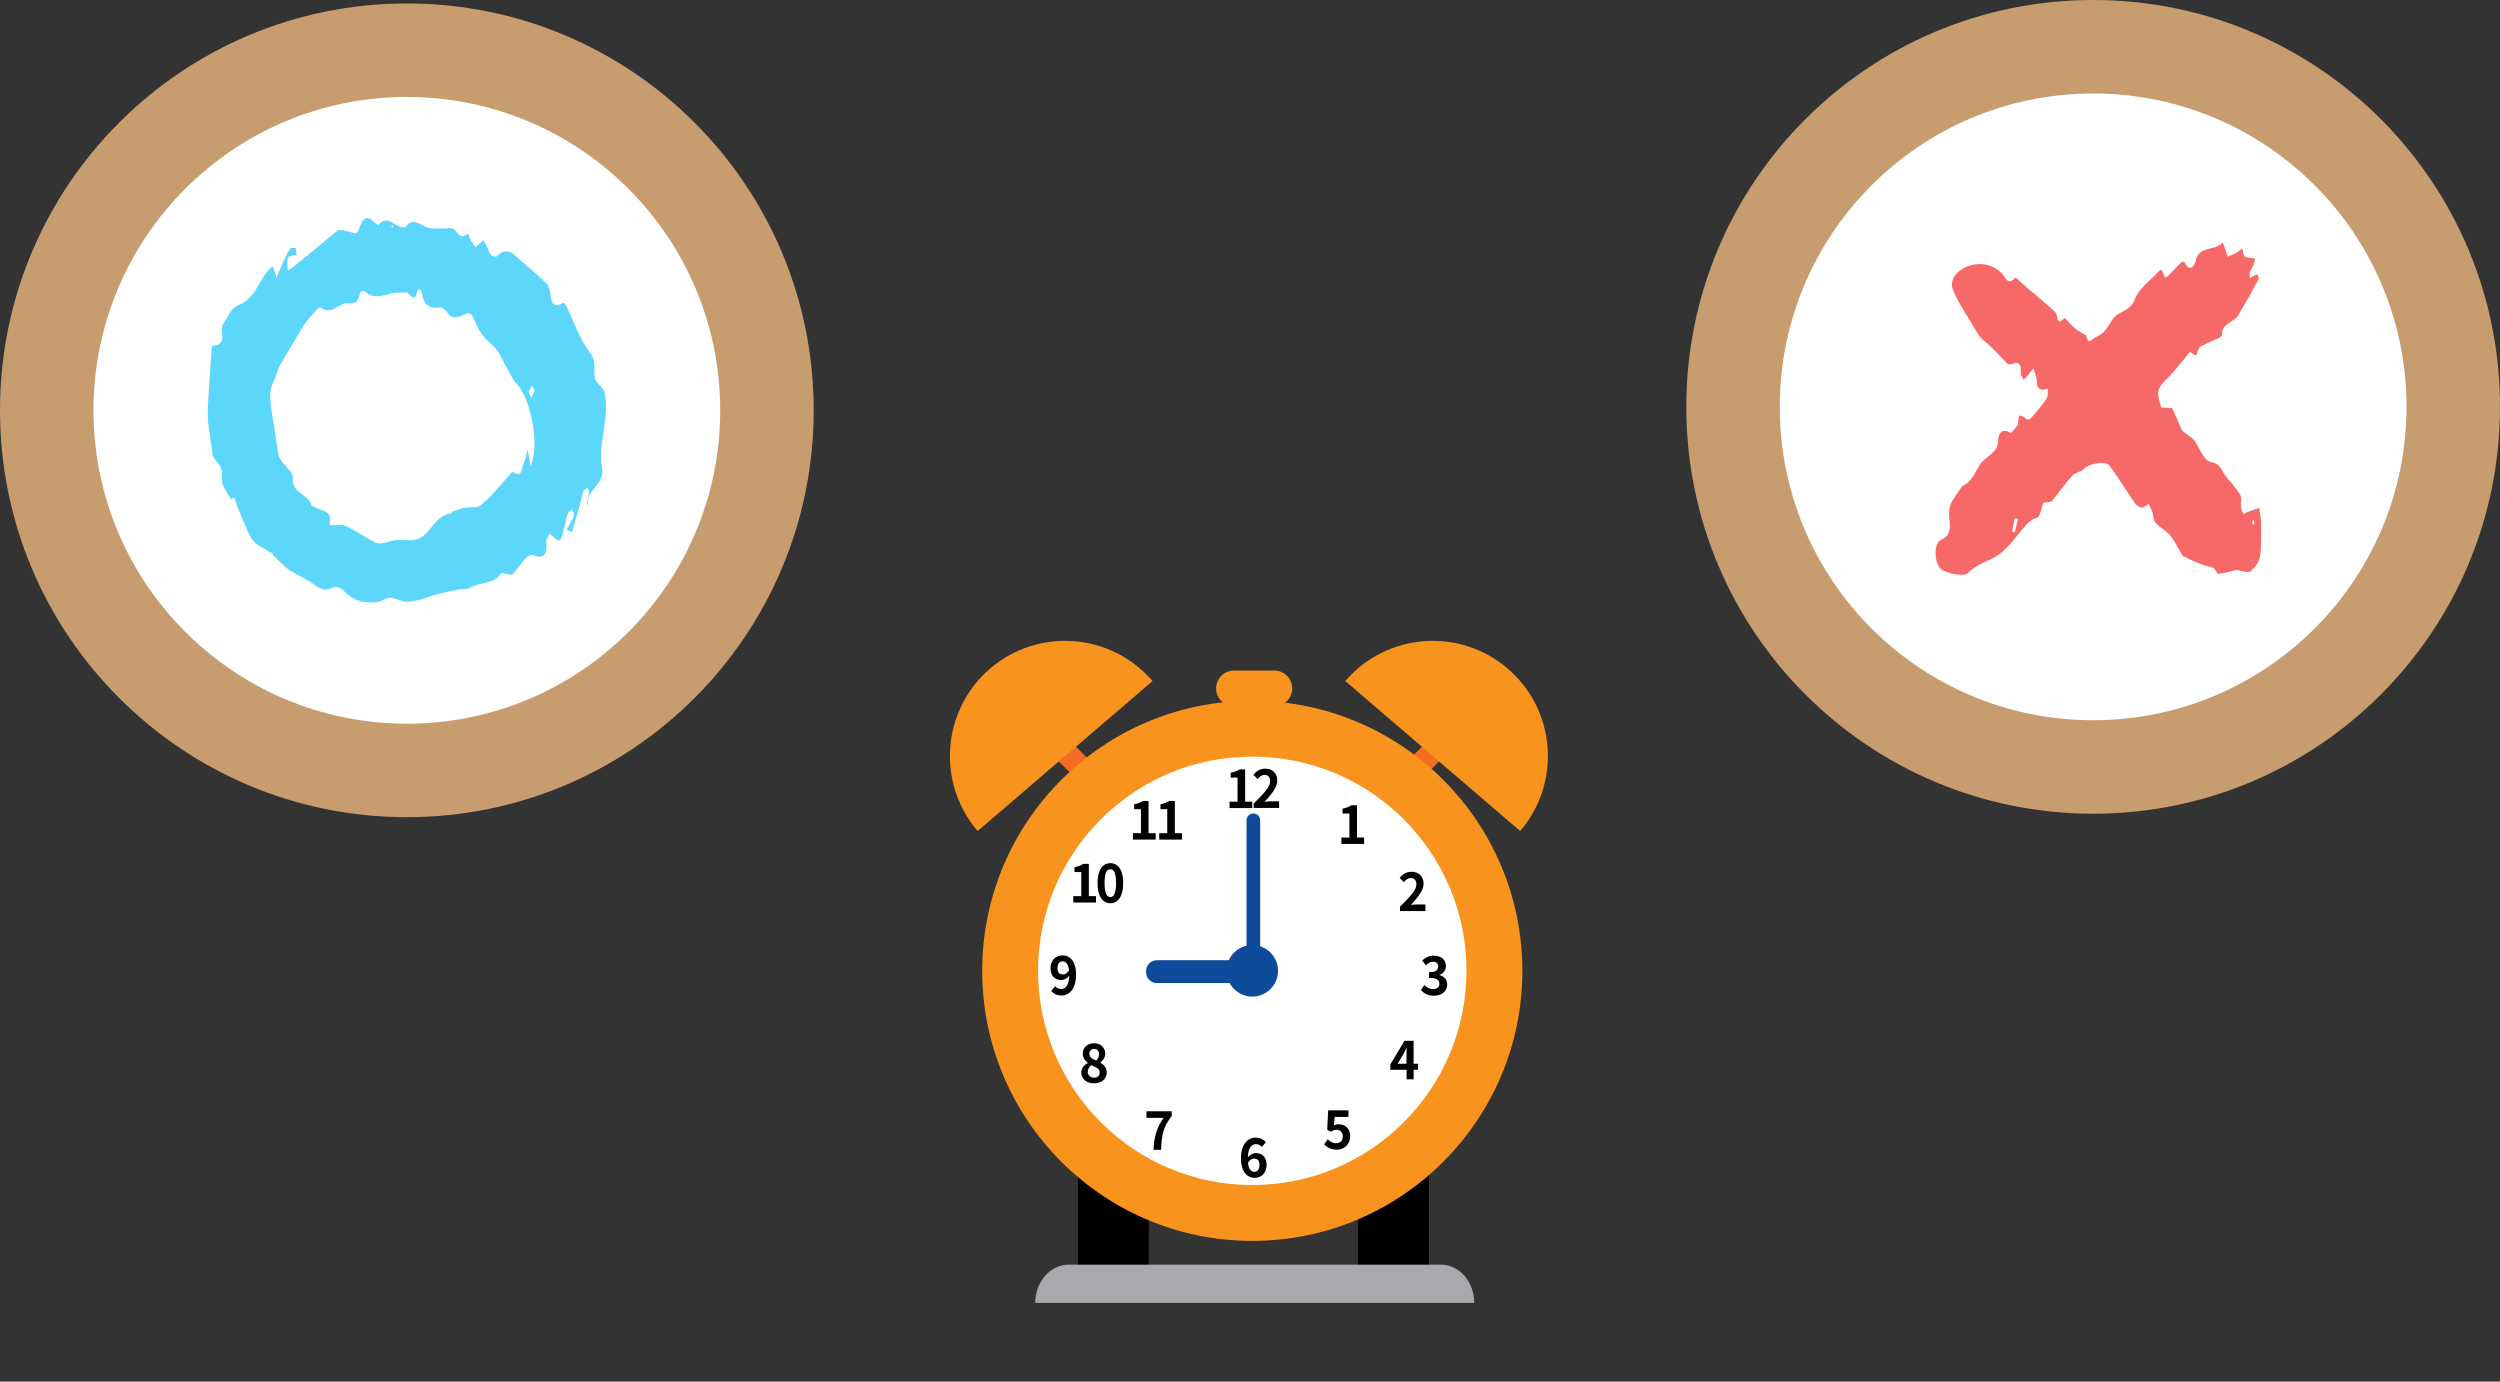<svg width="722" height="399" viewBox="0 0 722 399" fill="none" xmlns="http://www.w3.org/2000/svg">
<rect x="0" y="0" width="722" height="399" fill="#333333" stroke="none"/>
<path d="M487 117.5C487 182.407 539.593 235 604.5 235C669.407 235 722 182.407 722 117.5C722 52.593 669.407 0 604.5 0C539.593 0 487 52.593 487 117.5Z" fill="#C79C6E"/>
<path d="M514 117.5C514 167.52 554.479 208 604.5 208C654.52 208 695 167.428 695 117.5C695 67.572 654.52 27 604.5 27C554.479 27 514 67.572 514 117.5Z" fill="white"/>
<path d="M650.87 150.258C650.87 150.258 650.592 150.258 650.407 150.351C650.407 150.722 650.5 151.093 650.592 151.464C650.778 151.464 651.055 151.371 651.055 151.278C651.055 150.907 650.963 150.536 650.87 150.165M582.774 149.887C582.774 149.887 582.126 149.701 581.849 149.701C581.571 151 581.294 152.299 581.108 153.598C581.386 153.598 581.571 153.691 581.849 153.784C582.126 152.485 582.496 151.186 582.774 149.887ZM588.418 111.845C588.048 108.32 588.418 109.711 587.215 106.371C585.179 109.062 585.92 108.134 584.439 109.711C584.162 109.062 583.607 108.505 583.607 107.856C583.607 106 583.792 104.052 580.831 105.165C580.553 105.258 580.091 105.165 579.906 105.165C577.593 103.031 575.742 100.526 573.152 98.577C571.394 97.186 570.283 94.866 569.081 92.825C567.23 89.856 565.287 86.887 563.992 83.639C561.864 78.165 572.319 72.876 578.148 79C579.443 80.392 579.906 82.619 582.034 80.113C588.788 86.144 591.471 88 593.691 90.32C594.432 91.155 593.691 94.402 596.282 91.804C600.261 95.979 598.873 94.588 601.556 96.35C601.833 96.536 602.296 96.629 602.388 96.907C603.406 99.784 603.591 98.113 605.442 97.278C608.31 95.979 608.865 93.845 610.345 91.897C612.011 89.763 615.249 89.948 616.544 86.423C617.655 83.361 620.985 81.041 623.391 78.443C623.669 78.165 623.946 78.072 624.316 77.887C624.779 79.186 624.594 78.536 625.241 80.206C627.092 79.093 624.964 80.67 629.96 75.753C630.145 75.567 630.793 75.567 630.885 75.753C632.458 78.907 633.846 76.588 634.124 75.289C635.049 70.835 639.86 72.598 641.895 70C642.728 72.134 642.358 71.021 643.376 74.175C646.336 72.784 645.226 73.433 647.632 71.763C648.094 74.454 647.632 74.268 651.333 74.639C650.037 79.65 649.482 76.959 649.76 80.299C651.24 79.464 650.592 79.742 651.98 79.186C652.073 79.65 652.443 80.206 652.35 80.484C650.407 84.103 648.464 87.629 646.336 91.155C645.041 93.196 641.618 93.289 641.71 96.814C641.71 97.557 638.935 98.299 637.454 99.134C636.622 99.505 635.789 99.876 635.141 100.433C634.401 100.99 635.049 103.959 632.736 101.732C632.736 101.732 632.458 101.732 632.366 101.732C630.793 103.68 629.22 105.629 627.554 107.577C626.167 109.155 624.224 110.546 623.483 112.402C622.928 113.887 623.669 115.928 624.131 117.598C624.224 117.969 627.277 117.598 627.369 117.969C631.348 126.598 629.22 123.443 632.551 126.134C633.013 126.505 633.568 126.876 633.846 127.34C634.956 129.103 635.789 131.144 637.084 132.629C637.824 133.557 639.675 133.464 640.6 134.299C641.525 135.134 641.988 136.526 642.821 137.546C644.208 139.309 645.781 140.887 646.984 142.835C647.539 143.763 646.984 145.247 647.169 146.361C647.169 147.103 647.632 147.753 647.909 148.495C649.667 147.567 648.464 148.124 652.443 146.639C652.628 148.031 652.998 149.515 652.998 150.907C652.998 161.113 653.183 161.948 649.945 165.01C649.297 165.66 646.521 164.546 645.689 164.639C644.023 165.01 642.358 165.567 640.693 165.753C640.323 165.753 639.86 164.454 639.305 164.082C638.565 163.619 637.639 163.619 636.807 163.34C632.643 161.856 632.551 161.577 631.07 160.835C630.885 160.742 630.515 160.835 630.423 160.649C629.22 158.701 628.202 156.474 626.814 154.711C625.612 153.227 623.761 152.392 622.466 150.907C621.818 150.258 622.003 148.959 621.633 147.938C621.356 147.103 620.893 146.361 620.523 145.526C619.875 145.897 619.228 146.639 618.672 146.546C617.932 146.546 617.007 145.99 616.637 145.433C614.139 141.814 611.826 138.01 609.235 134.485C608.125 132.907 603.129 133.928 601.833 135.412C601.001 136.34 599.243 136.433 598.41 137.454C596.282 139.773 594.524 142.371 592.489 144.783C592.304 145.062 590.268 144.969 590.083 145.34C589.621 146.546 589.435 147.845 588.88 149.052C588.695 149.515 587.77 149.608 587.215 149.887C584.162 151.649 581.571 157.031 577.222 160.186C574.539 162.134 571.024 162.691 568.34 165.474C567.323 166.588 563.067 165.753 560.939 164.639C558.626 163.34 558.348 157.124 560.291 156.103C565.75 153.505 561.124 149.33 563.807 144.691C564.64 143.299 565.565 142 566.49 140.701V140.515C569.358 139.309 570.283 136.619 571.764 134.206C573.244 131.794 576.852 131.144 577.037 127.433C577.037 126.041 577.685 123.165 580.646 125.021C580.831 125.113 581.941 123.722 582.589 122.979C583.329 122.144 581.941 118.155 585.364 121.124C585.55 121.309 586.382 121.031 586.567 120.753C592.581 113.701 591.101 115 591.471 112.309C590.823 112.309 590.083 112.68 589.435 112.495C588.973 112.402 588.695 111.753 588.788 111.845" fill="#F76969"/>
<path d="M235 118.5C235 183.407 182.407 236 117.5 236C52.593 236 0 183.407 0 118.5C0 53.593 52.593 1 117.5 1C182.407 1 235 53.593 235 118.5Z" fill="#C79C6E"/>
<path d="M208 118.5C208 168.52 167.52 209 117.5 209C67.48 209 27 168.428 27 118.5C27 68.572 67.48 28 117.5 28C167.52 28 208 68.572 208 118.5Z" fill="white"/>
<path d="M113.254 65.074C113.254 65.074 113.069 65.353 112.976 65.446C113.254 65.632 113.069 65.726 113.717 65.446C113.624 65.353 113.439 65.26 113.347 65.074M153.419 114.951C153.974 113.742 154.344 113.276 154.344 112.718C154.344 112.346 153.882 111.88 153.604 111.415C152.308 113.835 152.493 112.904 153.419 114.951ZM153.234 134.493C156.01 129.002 153.326 114.765 148.977 110.578C147.866 109.554 144.72 102.761 143.702 101.365C142.406 99.597 140.37 98.295 139.074 96.433C136.668 93.084 136.853 89.454 134.262 90.757C132.318 91.688 130.468 92.432 128.987 90.013C128.617 89.454 127.691 88.71 127.136 88.803C123.804 89.268 122.231 87.779 121.861 84.522C121.861 84.15 121.398 83.778 121.12 83.499C121.12 83.499 120.565 83.778 120.473 83.964C120.102 86.384 119.27 86.291 117.789 84.616C117.419 84.243 116.401 84.616 115.66 84.522C112.236 84.15 108.719 87.314 105.388 84.15C105.203 83.964 104.185 84.15 104.092 84.336C103.444 86.105 103.629 87.873 100.483 87.593C97.984 87.314 95.763 91.316 92.524 88.803C92.431 88.803 91.969 88.896 91.784 89.082C87.341 94.2 89.748 90.478 80.863 105.46C80.771 105.646 80.678 105.739 80.586 105.925C77.532 115.417 76.884 108.903 80.4 131.236C80.493 131.794 80.771 132.352 81.141 132.911C82.344 134.679 84.75 136.447 84.565 138.029C84.102 142.588 89.377 142.681 90.025 146.124C90.025 146.218 90.488 146.124 90.673 146.311C92.431 147.706 96.318 147.148 95.115 151.242C95.115 151.336 95.393 151.708 95.578 151.708C96.966 151.708 98.632 151.336 99.835 151.894C102.796 153.29 105.48 155.151 108.442 156.733C109.922 157.477 112.699 156.174 114.18 155.988C116.493 155.802 119.084 156.453 121.028 155.523C124.545 153.848 125.748 148.73 130.375 148.265C130.468 148.265 130.56 147.799 130.745 147.706C131.393 147.427 132.133 147.334 132.689 147.055C134.725 146.124 137.594 146.869 138.797 145.938C142.128 143.333 144.812 139.704 147.681 136.54C147.774 136.447 148.051 136.168 148.051 136.261C151.013 138.215 150.55 135.051 151.105 134.027C151.846 132.818 151.938 131.236 152.401 129.84C152.678 131.329 152.864 132.725 153.141 134.4M163.599 153.104C166.56 147.613 165.912 149.288 165.172 147.055C163.414 148.823 164.524 146.404 162.396 154.592C162.211 155.151 161.933 155.709 161.563 156.081C161.193 156.36 159.064 154.406 158.694 154.127C158.324 154.872 157.676 155.709 157.768 156.453C157.954 159.431 157.768 161.758 153.789 160.269C152.308 159.71 149.81 163.898 148.051 165.852C147.681 166.224 144.812 165.387 144.812 165.48C142.591 168.923 138.426 167.992 135.465 169.853C134.91 170.226 133.984 170.039 133.151 170.132C123.434 171.807 123.156 173.11 118.437 173.762C116.586 174.041 114.457 172.738 112.514 172.645C111.403 172.645 110.2 173.669 108.997 173.855C105.11 174.413 101.686 173.389 99.002 170.319C98.447 169.667 96.781 169.388 96.133 169.667C92.802 171.528 91.043 168.644 88.73 167.527C86.879 166.596 85.12 165.573 83.362 164.549C82.899 164.27 79.845 161.292 79.475 160.92C77.532 158.873 80.771 161.199 74.848 157.57C73.922 157.012 72.997 156.547 71.794 153.941C71.053 152.359 68.462 146.497 67.629 143.612C67.074 143.984 66.519 144.449 66.796 144.263C66.056 142.961 64.853 141.472 64.298 139.797C63.835 138.494 64.298 136.819 63.928 135.423C63.65 134.4 62.632 133.469 61.984 132.539C61.799 132.259 61.521 131.887 61.429 131.608C59.67 117.836 59.485 125.001 61.151 100.528C61.151 100.249 61.244 99.876 61.429 99.876C66.056 99.504 63.187 95.503 64.483 93.549C65.778 91.688 66.796 88.896 68.647 88.245C74.385 86.011 74.57 80.242 78.735 76.892C79.382 78.567 79.105 77.636 79.845 80.242C84.195 70.006 83.547 71.867 85.398 71.588C85.398 72.239 85.583 72.984 85.676 73.635C82.436 73.914 82.992 74.38 83.084 78.195C85.398 76.613 82.159 79.218 95.578 68.145C96.226 67.587 96.874 67.028 97.614 66.563C98.632 66.005 101.593 67.308 102.796 67.4C103.167 67.4 103.629 66.284 103.907 65.54C104.833 62.934 106.036 62.003 108.257 64.33C108.534 64.609 109.275 64.981 109.275 64.981C111.958 61.724 113.994 65.632 116.401 65.632C116.678 65.632 117.141 65.632 117.234 65.446C119.362 62.748 121.12 64.795 123.249 65.632C124.637 66.191 126.488 65.912 128.061 66.005C129.079 66.005 130.375 65.632 131.023 66.191C132.318 67.121 132.874 69.448 135.095 67.4C136.298 70.006 135.65 68.983 137.316 71.402C139.259 69.727 138.612 70.285 139.537 69.355C139.722 69.634 140 69.913 140.185 70.285C140.74 71.402 141.11 72.612 141.758 73.635C142.036 74.007 143.331 74.287 143.516 74.007C146.478 70.937 148.421 73.542 150.365 75.217C152.864 77.357 155.362 79.498 157.676 81.731C160.082 84.057 157.676 90.013 162.673 87.5C162.766 87.5 163.229 87.686 163.321 87.873C165.635 92.618 167.301 97.829 170.447 101.924C172.576 104.715 171.095 107.228 171.928 109.554C172.391 110.857 174.149 111.787 174.519 113.09C175.074 115.23 175.074 117.65 174.889 119.883C174.612 124.908 172.853 130.119 173.871 134.772C174.982 140.076 168.596 141.751 169.707 146.404C170.077 140.913 170.355 142.961 169.707 140.913C167.578 142.402 169.707 138.959 165.172 153.662C164.709 153.476 164.154 153.29 163.691 153.01" fill="#5CD6FA"/>
<mask id="mask0_501_4552" style="mask-type:luminance" maskUnits="userSpaceOnUse" x="239" y="155" width="244" height="244">
<path d="M483 155H239V399H483V155Z" fill="white"/>
</mask>
<g mask="url(#mask0_501_4552)">
<path d="M368.036 203.969H356.371C353.525 203.969 351.211 201.655 351.211 198.809C351.211 195.963 353.525 193.648 356.371 193.648H368.036C370.882 193.648 373.197 195.963 373.197 198.809C373.197 201.655 370.882 203.969 368.036 203.969Z" fill="#F8931D"/>
<path d="M405.535 225.364L421.297 209.633" stroke="#F36C23" stroke-width="6.51" stroke-miterlimit="10"/>
<path d="M388.52 196.684C400.497 182.736 421.482 181.141 435.431 193.088C449.379 205.066 450.974 226.051 439.027 239.999" fill="#F8931D"/>
<path d="M315.84 225.364L300.109 209.633" stroke="#F36C23" stroke-width="6.51" stroke-miterlimit="10"/>
<path d="M332.853 196.684C320.875 182.736 299.89 181.141 285.942 193.088C271.994 205.066 270.399 226.051 282.346 239.999" fill="#F8931D"/>
<path d="M331.789 333.227H311.305V367.691H331.789V333.227Z" fill="black"/>
<path d="M412.695 333.227H392.211V367.691H412.695V333.227Z" fill="black"/>
<path d="M439.655 280.372C439.655 323.437 404.722 358.37 361.658 358.37C318.593 358.37 283.66 323.437 283.66 280.372C283.66 237.308 318.593 202.375 361.658 202.375C404.722 202.375 439.655 237.308 439.655 280.372Z" fill="#F8931D"/>
<path d="M423.517 280.376C423.517 314.527 395.808 342.236 361.657 342.236C327.506 342.236 299.797 314.558 299.797 280.376C299.797 246.193 327.474 218.516 361.657 218.516C395.839 218.516 423.517 246.193 423.517 280.376Z" fill="white"/>
<path d="M369.101 280.373C369.101 284.47 365.755 287.816 361.658 287.816C357.561 287.816 354.215 284.47 354.215 280.373C354.215 276.276 357.561 272.93 361.658 272.93C365.755 272.93 369.101 276.276 369.101 280.373Z" fill="#0E4A9A"/>
<path d="M354.995 283.911H334.073C332.384 283.911 331.008 282.535 331.008 280.846V280.377C331.008 278.689 332.384 277.312 334.073 277.312H354.995C356.684 277.312 358.06 278.689 358.06 280.377V280.846C358.06 282.535 356.684 283.911 354.995 283.911Z" fill="#0E4A9A"/>
<path d="M361.97 280.371C360.876 280.371 360 279.495 360 278.401V236.9C360 235.805 360.907 234.93 361.97 234.93C363.034 234.93 363.941 235.805 363.941 236.9V278.401C363.941 279.495 363.034 280.371 361.97 280.371Z" fill="#0E4A9A"/>
</g>
<path d="M355.059 231.523H357.404V224.58H355.434V223.173C356.528 222.954 357.279 222.672 357.967 222.203H359.593V231.523H361.657V233.368H355.09V231.523H355.059ZM362.095 232.055C364.941 229.209 366.818 227.27 366.818 225.612C366.818 224.486 366.223 223.798 365.16 223.798C364.347 223.798 363.722 224.361 363.159 224.987L361.97 223.736C362.971 222.61 363.94 221.984 365.442 221.984C367.506 221.984 368.882 223.36 368.882 225.456C368.882 227.395 367.162 229.428 365.223 231.554C365.786 231.492 366.505 231.429 367.005 231.429H369.413V233.337H362.064V232.023L362.095 232.055Z" fill="black"/>
<path d="M358.375 334.637C358.375 330.384 360.408 328.539 362.628 328.539C363.973 328.539 364.943 329.133 365.599 329.853L364.442 331.229C364.067 330.791 363.379 330.415 362.753 330.415C361.502 330.415 360.47 331.385 360.377 334.262C360.971 333.48 361.909 333.011 362.628 333.011C364.473 333.011 365.787 334.106 365.787 336.451C365.787 338.797 364.223 340.173 362.347 340.173C360.283 340.173 358.406 338.515 358.406 334.669L358.375 334.637ZM360.408 335.826C360.627 337.702 361.346 338.422 362.253 338.422C363.066 338.422 363.754 337.765 363.754 336.42C363.754 335.169 363.129 334.606 362.19 334.606C361.628 334.606 360.971 334.919 360.408 335.826Z" fill="black"/>
<path d="M410.352 285.914L411.384 284.475C412.04 285.132 412.822 285.664 413.823 285.664C414.918 285.664 415.699 285.101 415.699 284.163C415.699 283.068 415.074 282.411 412.697 282.411V280.785C414.699 280.785 415.355 280.097 415.355 279.127C415.355 278.252 414.824 277.751 413.886 277.751C413.104 277.751 412.478 278.127 411.821 278.783L410.727 277.407C411.665 276.532 412.728 276 414.011 276C416.137 276 417.576 277.095 417.576 279.002C417.576 280.222 416.888 281.035 415.762 281.536V281.598C416.982 281.942 417.951 282.88 417.951 284.35C417.951 286.383 416.2 287.571 414.104 287.571C412.384 287.571 411.196 286.883 410.445 285.976L410.352 285.914Z" fill="black"/>
<path d="M303.582 286.195L304.739 284.819C305.115 285.288 305.803 285.632 306.428 285.632C307.679 285.632 308.711 284.663 308.805 281.786C308.211 282.568 307.273 283.037 306.553 283.037C304.708 283.037 303.395 281.911 303.395 279.597C303.395 277.282 304.958 275.906 306.835 275.906C308.899 275.906 310.775 277.564 310.775 281.41C310.775 285.664 308.742 287.509 306.553 287.509C305.208 287.509 304.208 286.915 303.582 286.195ZM306.96 281.442C307.523 281.442 308.242 281.098 308.742 280.222C308.523 278.346 307.773 277.626 306.866 277.626C306.053 277.626 305.396 278.283 305.396 279.597C305.396 280.848 305.99 281.41 306.96 281.41V281.442Z" fill="black"/>
<path d="M309.93 258.796H312.275V251.854H310.305V250.446C311.4 250.227 312.15 249.946 312.838 249.477H314.464V258.796H316.529V260.642H309.961V258.796H309.93ZM316.966 255.012C316.966 251.228 318.436 249.289 320.688 249.289C322.94 249.289 324.378 251.259 324.378 255.012C324.378 258.765 322.94 260.86 320.688 260.86C318.436 260.86 316.966 258.796 316.966 255.012ZM322.314 255.012C322.314 251.916 321.626 251.04 320.657 251.04C319.687 251.04 318.999 251.916 318.999 255.012C318.999 258.108 319.718 259.078 320.657 259.078C321.595 259.078 322.314 258.108 322.314 255.012Z" fill="black"/>
<path d="M327.16 240.632H329.506V233.689H327.535V232.282C328.63 232.063 329.381 231.782 330.069 231.312H331.695V240.632H333.759V242.477H327.191V240.632H327.16ZM334.76 240.632H337.105V233.689H335.135V232.282C336.23 232.063 336.98 231.782 337.668 231.312H339.294V240.632H341.359V242.477H334.791V240.632H334.76Z" fill="black"/>
<path d="M387.363 241.882H389.709V234.939H387.739V233.532C388.833 233.313 389.584 233.032 390.272 232.562H391.898V241.882H393.962V243.727H387.395V241.882H387.363Z" fill="black"/>
<path d="M404.344 261.836C407.19 258.99 409.066 257.051 409.066 255.393C409.066 254.268 408.472 253.58 407.409 253.58C406.596 253.58 405.97 254.142 405.407 254.768L404.219 253.517C405.22 252.391 406.189 251.766 407.69 251.766C409.754 251.766 411.13 253.142 411.13 255.237C411.13 257.176 409.41 259.209 407.471 261.335C408.034 261.273 408.753 261.21 409.254 261.21H411.662V263.118H404.313V261.805L404.344 261.836Z" fill="black"/>
<path d="M406.191 308.96H401.531V307.396L405.628 300.578H408.255V307.208H409.537V308.96H408.255V311.712H406.222V308.96H406.191ZM406.191 307.208V304.988C406.191 304.331 406.222 303.268 406.254 302.611H406.191C405.91 303.205 405.628 303.799 405.315 304.394L403.627 307.208H406.191Z" fill="black"/>
<path d="M382.453 330.445L383.454 329.006C384.079 329.632 384.83 330.164 385.862 330.164C386.988 330.164 387.801 329.476 387.801 328.225C387.801 326.974 387.05 326.286 385.956 326.286C385.299 326.286 384.955 326.442 384.298 326.88L383.298 326.223L383.579 320.656H389.427V322.564H385.455L385.237 325.003C385.674 324.816 386.05 324.691 386.55 324.691C388.395 324.691 389.928 325.785 389.928 328.162C389.928 330.539 388.114 332.04 386.081 332.04C384.361 332.04 383.204 331.321 382.391 330.476L382.453 330.445Z" fill="black"/>
<path d="M336.043 322.845H331.102V320.938H338.388V322.314C335.918 325.472 335.511 327.724 335.324 332.071H333.134C333.322 328.224 334.01 325.785 336.043 322.814V322.845Z" fill="black"/>
<path d="M312.273 309.803C312.273 308.427 313.149 307.552 314.15 306.989V306.926C313.337 306.301 312.711 305.488 312.711 304.299C312.711 302.454 314.119 301.297 315.995 301.297C317.871 301.297 319.185 302.517 319.185 304.33C319.185 305.425 318.466 306.332 317.778 306.832V306.895C318.778 307.489 319.623 308.302 319.623 309.803C319.623 311.523 318.153 312.868 315.932 312.868C313.837 312.868 312.273 311.586 312.273 309.803ZM317.59 309.741C317.59 308.615 316.558 308.24 315.151 307.614C314.588 308.083 314.15 308.771 314.15 309.553C314.15 310.585 314.963 311.242 315.995 311.242C316.933 311.242 317.59 310.71 317.59 309.71V309.741ZM317.402 304.487C317.402 303.549 316.871 302.923 315.964 302.923C315.213 302.923 314.619 303.424 314.619 304.33C314.619 305.363 315.463 305.832 316.621 306.301C317.121 305.738 317.402 305.144 317.402 304.518V304.487Z" fill="black"/>
<mask id="mask1_501_4552" style="mask-type:luminance" maskUnits="userSpaceOnUse" x="239" y="155" width="244" height="244">
<path d="M483 155H239V399H483V155Z" fill="white"/>
</mask>
<g mask="url(#mask1_501_4552)">
<path d="M298.984 376.266C298.984 370.199 303.331 365.227 308.617 365.227H416.137C421.422 365.227 425.769 370.199 425.769 376.266" fill="#A8A9AD"/>
</g>
</svg>

